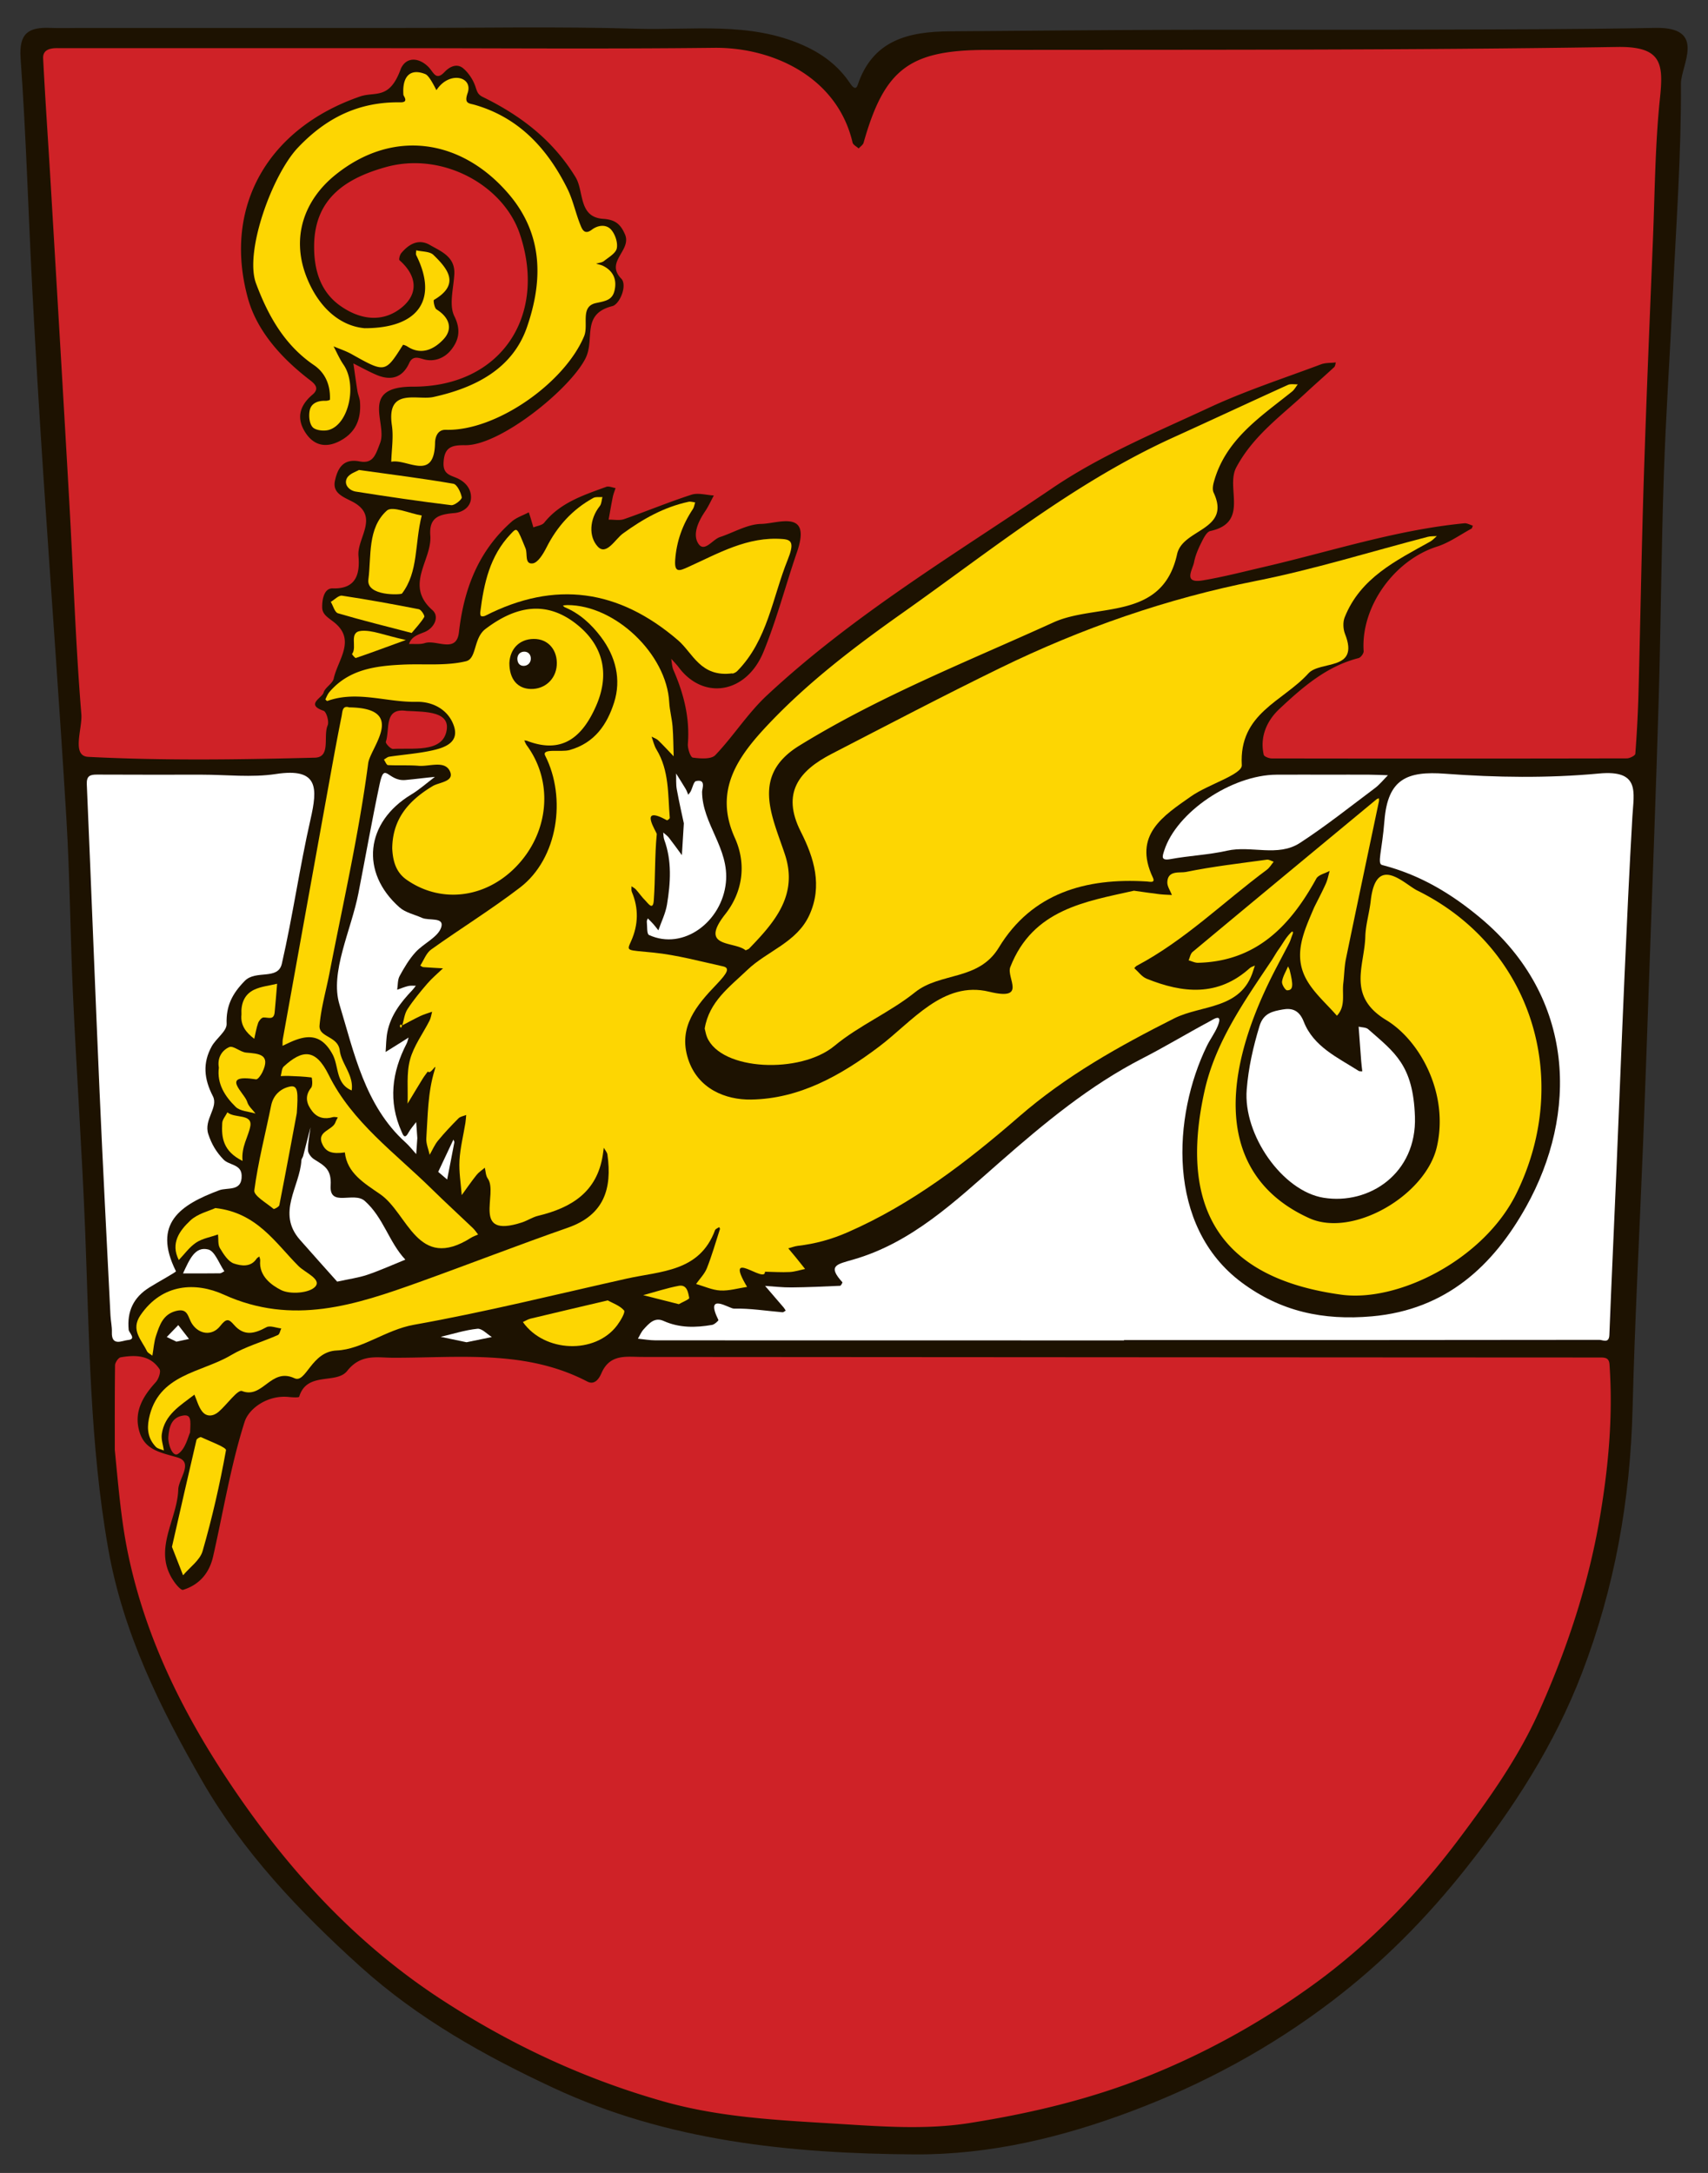 <svg version="1.2" baseProfile="tiny" xmlns="http://www.w3.org/2000/svg" width="612" height="778.451" xml:space="preserve"><rect width="100%" height="100%" fill="#333333" stroke="none"/><switch><g><path fill="#1D1201" d="M28.131 10.018c38.199-.002 76.396-.011 114.596 0 28.473.008 56.961-.567 85.409.272 19.955.589 40.436-2.628 59.662 5.928 6.812 3.031 12.546 7.287 16.743 13.547.511.761 1.996 3.02 2.774.69 5.407-16.208 18.364-19.13 33.033-19.236 26.825-.193 53.65-.454 80.478-.542 29.346-.097 58.689.041 88.033-.055 28.096-.092 56.197-.095 84.286-.629 18.646-.355 9.114 13.471 9.153 20.022.15 24.968-1.681 49.951-2.872 74.923-1.04 21.775-2.524 43.534-3.259 65.318-.895 26.549-1.046 53.123-1.818 79.677-.937 32.126-2.177 64.243-3.307 96.363-.729 20.693-1.438 41.387-2.253 62.078-1.263 32.05-3.007 64.086-3.811 96.146-.818 32.689-6.354 64.139-18.15 94.852-9.936 25.873-24.512 48.411-41.531 69.899-14.189 17.916-29.904 33.841-48.203 47.752-22.014 16.734-45.967 29.638-71.505 39.254-24.918 9.382-50.801 15.696-77.89 15.521-44.616-.293-88.573-4.768-129.487-23.86-24.671-11.514-48.403-24.758-69.047-43.375-22.035-19.871-42.233-41.271-56.904-66.839-14.835-25.854-28.132-52.623-33.46-82.735-6.68-37.749-6.783-75.824-8.281-113.88-1.106-28.118-3.056-56.203-4.358-84.313-.986-21.261-1.11-42.568-2.391-63.809-2.468-40.954-5.543-81.871-8.246-122.812-1.456-22.068-2.791-44.145-3.944-66.23-1.447-27.677-2.217-55.395-4.207-83.028-.662-9.19 3.003-11.235 10.671-10.919 3.357.137 6.724.023 10.086.02z"/><path fill="#CF2227" d="M41.133 519.406c0-7.993-.053-19.143.091-30.287.013-1.005 1.175-2.723 2.02-2.869 5.276-.916 10.551-.82 13.895 4.212.607.914-.312 3.59-1.336 4.711-4.681 5.118-7.962 10.713-5.818 17.799 1.992 6.584 7.618 7.379 13.613 9.154 5.879 1.741.392 7.563.275 11.49-.331 11.14-9.624 21.923-1.208 33.402.772 1.056 2.267 2.739 2.933 2.534 5.862-1.808 9.415-6.043 10.755-11.929 3.67-16.124 6.297-32.564 11.294-48.257 1.549-4.864 8.323-9.656 15.73-8.913 1.313.132 3.715.291 3.833-.099 2.755-9.151 13.306-4.335 17.178-9.217 4.926-6.209 10.632-4.751 16.396-4.733 23.543.067 47.495-3.031 69.655 8.525 2.94 1.533 4.514-1.719 5.063-2.987 3.051-7.038 8.974-5.829 14.585-5.825 114.5.077 229.001.154 343.502.201 1.854.001 2.967.331 3.118 2.505 1.279 18.321-.345 36.418-3.406 54.5-4.13 24.39-11.876 47.646-21.958 70.064-7.34 16.322-17.713 30.935-28.468 45.276-14.894 19.861-32.063 37.638-51.978 52.095-18.498 13.433-38.589 24.656-60.08 33.213-20.546 8.18-41.896 13.198-63.51 16.608-15.711 2.479-31.813 1.205-47.803.226-20.795-1.274-41.462-2.229-61.741-7.968-28.352-8.021-54.491-20.225-79.232-36.279-31.708-20.573-56.31-47.805-76.911-78.843-16.486-24.837-29.536-51.343-35.72-80.983-2.373-11.37-3.348-22.713-4.767-37.326zM140.183 17.258c38.577 0 77.158.314 115.729-.127 20.614-.235 44.037 10.215 49.574 33.94.193.828 1.433 1.412 2.184 2.11.606-.684 1.55-1.274 1.772-2.067 7.505-26.571 16.565-33.195 44.153-33.233 75.293-.105 150.593.139 225.868-1.056 16.061-.255 16.615 5.982 15.314 18.43-1.733 16.586-1.813 33.35-2.489 50.042-1.154 28.597-2.367 57.192-3.281 85.797-.819 25.633-1.232 51.278-1.905 76.916a442.526 442.526 0 0 1-1.144 22.028c-.049.647-1.993 1.647-3.061 1.649-42.406.085-84.813.083-127.22.018-.992-.001-2.72-.674-2.863-1.314-1.475-6.544 1.201-12.278 5.604-16.407 8.257-7.743 16.878-15.291 28.365-18.225.801-.204 1.885-1.676 1.828-2.49-1.07-15.794 10.877-32.553 26.308-37.46 4.346-1.382 8.235-4.207 12.31-6.419.28-.152.341-.708.504-1.077-1.019-.297-2.068-.937-3.05-.842-24.5 2.372-47.843 10.081-71.661 15.605-7.339 1.702-14.648 3.612-22.069 4.848-7.209 1.2-3.615-3.806-3.098-6.529.457-2.407 1.483-4.758 2.586-6.971.789-1.586 1.899-3.897 3.238-4.189 14.102-3.084 5.387-15.454 9.298-22.789 6.045-11.334 16.039-18.417 24.969-26.736 3.334-3.105 6.778-6.09 10.115-9.19.386-.358.404-1.111.593-1.681-1.79.214-3.71.081-5.349.696-13.391 5.023-27.063 9.462-39.999 15.478-19.103 8.883-38.896 17.106-56.202 28.842-34.871 23.645-71.293 45.362-102.322 74.284-6.848 6.381-11.979 14.572-18.474 21.384-1.475 1.546-5.391 1.246-8.06.888-.832-.112-1.902-3.26-1.772-4.933.729-9.324-1.476-17.982-5.164-26.412-.541-1.235-.55-2.702-.805-4.062.893 1.008 1.865 1.959 2.666 3.036 8.877 11.93 24.259 9.477 30.411-5.549 4.755-11.615 7.919-23.874 12.007-35.772 5.313-15.467-6.822-10.119-12.804-10.026-4.955.077-9.853 3.076-14.801 4.704-2.683.882-5.564 5.62-7.724 2.409-2.216-3.296-.098-7.952 2.354-11.563 1.222-1.799 2.118-3.817 3.162-5.736-2.684-.141-5.615-1.051-8.007-.281-8.14 2.624-16.055 5.936-24.138 8.75-1.671.582-3.695.149-5.556.184.491-2.712.944-5.434 1.496-8.134.22-1.08.656-2.115.994-3.17-1.121-.171-2.404-.785-3.339-.443-8.137 2.975-16.461 5.636-22.222 12.835-.78.975-2.564 1.147-3.884 1.692-.307-1.047-.604-2.096-.921-3.139-.23-.757-.484-1.505-.728-2.258-2.065 1.097-4.441 1.841-6.146 3.347-11.9 10.504-17.109 24.052-18.884 39.628-.878 7.713-8.069 2.533-12.194 3.861-1.755.565-3.794.25-5.704.334.917-2.682 3.192-3.307 5.577-4.279 3.503-1.428 5.449-5.541 2.823-7.857-10.189-8.987-.079-17.896-.757-26.709-.522-6.813 3.463-7.597 8.721-8.081 2.805-.258 5.725-2.069 5.857-5.367.125-3.1-1.746-5.542-4.656-6.963-2.428-1.186-5.352-1.324-5.18-5.6.227-5.625 2.818-6.435 7.728-6.363 12.517.184 37.542-20.025 43.125-31.089 3.515-6.965-1.693-15.875 9.65-18.742 2.575-.687 5.317-7.153 3.313-9.688-6.201-6.191 3.724-10.19 1.187-16.025-1.582-3.641-3.496-5.266-7.783-5.546-8.97-.586-6.829-9.862-9.902-14.899-8.156-13.364-19.682-22.116-33.271-28.773-1.776-.87-2.033-1.911-2.59-3.604-.804-2.448-2.419-4.947-4.378-6.614-2.218-1.887-4.822-.728-6.715 1.277-3.121 3.304-3.878.161-5.713-1.732-3.268-3.374-7.833-3.917-9.911.454-4.089 11.463-9.186 8.164-14.677 10.062-32.775 11.317-49.181 39.241-40.203 72.151 3.157 11.575 11.641 21.126 21.411 28.785 1.96 1.537 4.811 3.302 1.775 5.865-4.81 4.062-5.807 8.65-2.473 13.712 2.903 4.408 7.121 5.528 12.113 2.973 5.876-3.008 7.841-7.943 7.36-14.157-.098-1.266-.688-2.486-.895-3.753-.534-3.308-.98-6.629-1.462-9.945 2.773 1.384 5.484 2.915 8.334 4.118 5.116 2.162 9.273 1.025 11.664-4.244 1.2-2.65 3.24-1.941 4.97-1.427 4.179 1.244 7.847-.559 10.006-3.246 2.627-3.27 3.76-6.987 1.218-12.101-2.001-4.026-.31-9.959-.025-15.033.352-6.301-4.692-8.16-8.753-10.508-4.035-2.332-7.529-.333-10.258 2.922-.527.63-.939 2.281-.618 2.564 6.204 5.446 6.952 11.913.761 16.937-6.896 5.595-15.064 4.34-22.129-.726-7.315-5.245-9.351-13.388-9.233-21.672.234-16.623 11.251-23.888 25.662-27.916 20.252-5.661 42.112 6.408 48.036 23.948 9.898 29.31-6.694 54.771-38.293 54.706-19.392-.041-9.056 13.126-11.753 20.149-1.62 4.215-2.467 7.566-7.367 6.622-6.024-1.16-7.921 2.69-8.833 6.973-.928 4.354 2.943 5.74 6.13 7.378 10.143 5.212 1.736 13.008 2.299 19.497.494 5.688-.274 11.949-9.225 11.639-3.111-.108-3.842 4.018-3.768 6.897.064 2.448 2.097 3.567 4.096 5.115 8.238 6.38 1.503 13.521.04 20.275-.403 1.861-3.133 3.184-3.643 5.066-.511 1.886-6.595 4.233-.006 6.499 1.033.355 2.049 3.862 1.467 5.225-1.672 3.912 1.26 11.425-4.586 11.575-27.069.693-54.208 1.1-81.224-.295-6.071-.313-2.021-10.137-2.444-15.301-2.061-25.1-2.867-50.3-4.288-75.455-2.159-38.233-4.443-76.459-6.705-114.686-.883-14.918-1.937-29.828-2.695-44.752-.158-3.099 2.394-3.706 5.073-3.705 39.885.02 79.77.014 119.654.014z"/><path fill="#FDD602" d="M406.315 319.092c3.852.533 6.496.939 9.153 1.252 1.474.173 2.965.191 4.446.279-.583-1.516-1.693-3.047-1.651-4.546.123-4.436 4.531-3.265 6.646-3.698 9.58-1.959 19.335-3.078 29.038-4.409.763-.104 1.617.479 2.431.743-.813.971-1.472 2.149-2.461 2.882-15.511 11.504-29.358 25.263-46.619 34.395-.343.181-.579.561-.865.848 1.461 1.286 2.715 3.086 4.418 3.773 12.941 5.228 25.573 6.508 36.973-3.798.484-.437 1.211-.606 1.824-.9-.19.577-.396 1.149-.571 1.73-4.279 14.115-18.552 12.245-28.341 17.183-19.746 9.959-38.664 20.491-55.628 35.226-18.606 16.16-38.325 31.335-61.388 41.411-5.887 2.571-11.616 4.121-17.8 4.844-1.174.138-2.313.598-3.465.906.899 1.079 1.812 2.148 2.698 3.237 1.12 1.376 2.22 2.77 3.326 4.154-1.845.382-3.679.998-5.539 1.092-2.938.146-5.892-.058-8.839-.111.166 4.526-14.99-9.013-6.408 5.437-3.191.479-6.409 1.452-9.568 1.292-2.935-.148-5.807-1.51-8.706-2.336 1.32-1.881 3.055-3.598 3.877-5.675 1.808-4.569 3.16-9.32 4.67-14.008.058-.18-.176-.454-.274-.684-.51.361-1.309.618-1.488 1.104-5.538 14.947-19.45 14.616-31.641 17.341-25.38 5.674-50.649 11.98-76.23 16.533-10.106 1.799-18.59 8.832-27.691 9.215-9.156.387-10.95 11.876-15.121 9.94-8.528-3.957-11.327 7.536-18.813 4.584-1.557-.614-5.423 4.918-8.372 7.446-1.888 1.619-4.294 1.936-5.91-.146-1.315-1.693-1.872-3.979-2.765-6.002-4.969 3.853-10.724 7.133-11.69 14.171-.257 1.873.472 3.882.749 5.827-.969-.415-2.192-.587-2.864-1.288-2.699-2.815-3.283-6.14-2.507-10.015 3.228-16.125 18.724-16.476 29.426-22.836 5.189-3.085 11.215-4.751 16.794-7.213.629-.277.818-1.556 1.211-2.368-1.8-.189-4.018-1.144-5.323-.429-4.229 2.313-8.003 3.303-11.601-.854-1.85-2.138-2.722-2.433-4.929.392-2.891 3.7-7.58 3.05-10.081-.719-1.614-2.431-1.36-5.797-5.795-4.64-4.63 1.208-5.832 5.024-7.088 8.729-.784 2.313-.927 4.841-1.358 7.272-.67-.54-1.629-.943-1.963-1.645-1.924-4.04-5.928-7.545-2.311-12.837 7.827-11.45 19.845-11.932 29.853-7.389 24.72 11.226 47.254 3.698 70.139-4.521 17.762-6.379 35.352-13.235 53.167-19.454 12.968-4.526 15.887-13.985 14.171-26.168-.122-.865-.855-1.644-1.305-2.461-.114.829-.221 1.662-.346 2.491-2.009 13.352-11.235 19.003-23.175 21.879-2.026.488-3.854 1.748-5.857 2.395-18.354 5.914-8.305-10.381-12.21-15.771-.728-1.005-.717-2.545-1.048-3.839-.996.853-2.151 1.578-2.955 2.584-1.864 2.338-3.557 4.812-5.319 7.229-.304-4.144-1.027-8.311-.799-12.424.25-4.5 1.392-8.951 2.117-13.428.153-.945.192-1.91.284-2.865-.934.388-2.101.541-2.756 1.203-2.555 2.568-5.057 5.209-7.354 8.006-1.226 1.492-1.997 3.358-2.974 5.057-.429-1.98-1.334-3.993-1.203-5.938.551-8.141.486-16.25 2.958-24.341 1.05-3.439-1.316 1.804-2.425.441-.612.854-1.277 1.675-1.827 2.567-1.829 2.968-3.616 5.963-5.419 8.947.205-5.256-.46-10.743.86-15.702 1.32-4.967 4.658-9.39 7.032-14.091.481-.952.606-2.083.896-3.132-1.389.497-2.827.886-4.154 1.512-2.215 1.045-4.36 2.241-6.535 3.374.592-1.947.792-4.148 1.858-5.787 2.098-3.225 4.575-6.226 7.091-9.149 1.706-1.982 3.748-3.675 5.639-5.498-2.355-.135-4.713-.248-7.064-.429-.368-.028-.711-.371-1.066-.568 1.271-1.945 2.123-4.477 3.884-5.737 10.537-7.539 21.611-14.357 31.88-22.234 13.582-10.417 16.666-32.122 8.991-47.207-1.417-2.787 5.685-1.166 8.732-2.022 9.092-2.554 13.479-9.278 15.954-17.028 2.631-8.241.594-16.473-4.734-23.517-3.441-4.552-7.581-8.372-12.959-10.625-.256-.107-.431-.408-.643-.619.525-.051 1.052-.146 1.577-.147 17.167-.022 35.578 17.582 36.509 34.781.158 2.932.972 5.824 1.206 8.756.283 3.534.27 7.09.386 10.637-1.837-1.915-3.627-3.879-5.539-5.717-.631-.606-1.574-.888-2.374-1.317.568 1.534.906 3.207 1.742 4.577 4.63 7.599 4.08 16.18 4.781 24.521.021.271-.865.939-1.017.855-10.524-5.798-3.578 4.288-3.644 4.965-.769 7.885-.491 15.865-1.073 23.777-.279 3.792-2.093.925-2.99.052-1.249-1.215-2.238-2.693-3.409-3.997-.425-.473-1.046-.771-1.577-1.148.028.671-.133 1.423.112 2.001 2.504 5.892 2.325 11.8-.216 17.544-1.709 3.863-1.876 3.207 7.965 4.211 8.389.856 16.646 3.103 24.917 4.929 2.445.541 1.803 2.165-2.304 6.451-7.145 7.458-13.882 15.299-10.197 26.725 3.472 10.764 13.486 14.68 22.55 14.542 17.25-.263 32.058-8.528 45.902-18.978 11.877-8.964 22.934-23.67 39.429-19.654 13.808 3.36 6.055-4.967 7.56-8.823 8.086-20.743 27.021-23.465 44.309-27.365z"/><path fill="#FFF" d="M402.754 480.197c-55.949 0-111.899.007-167.849-.026-2.109-.001-4.22-.391-6.329-.599.672-1.129 1.181-2.408 2.05-3.356 1.88-2.054 3.909-4.456 7.108-3.013 5.688 2.563 11.521 2.457 17.434 1.429.863-.149 2.344-1.548 2.251-1.733-5.058-10.279 3.945-4.062 5.527-4.097 5.799-.129 11.619.817 17.437 1.309.36.029.758-.387 1.138-.595-.233-.364-.429-.762-.707-1.088-2.214-2.594-4.444-5.174-6.67-7.759 3.122.194 6.246.569 9.366.542 5.836-.052 11.672-.317 17.505-.583.31-.014.92-1.161.825-1.267-5.413-5.943-2.104-6.411 3.795-8.102 21.137-6.053 36.673-20.979 52.711-35.024 15.875-13.901 32.08-27.373 51.036-37.095 8.163-4.188 16.028-8.951 24.122-13.281 1.11-.595 4.84-3.212 2.806 1.756-1.008 2.46-2.678 4.641-3.851 7.044-12.213 25.002-14.745 64.557 12.454 84.791 13.94 10.369 29.117 13.67 46.671 12.12 26.687-2.355 43.512-18.271 55.238-39.251 18.578-33.235 17.831-74.816-16.298-103.409-10.679-8.947-21.949-15.594-35.294-19.022-1.863-.479-.053-4.825.838-15.955 1.195-14.913 8.148-17.762 21.718-16.752 18.301 1.363 36.899 1.64 55.14-.073 14.847-1.395 12.479 6.688 11.974 15.49-1.095 19.013-1.973 38.04-2.815 57.066-1.022 23.027-1.898 46.06-2.875 69.089-.84 19.823-1.774 39.642-2.553 59.467-.126 3.206-2.383 1.776-3.56 1.778-56.782.088-113.563.076-170.345.076.002.042.002.082.002.123z"/><path fill="#FDD602" d="M252.503 368.476c1.581-9.655 8.891-14.889 15.239-20.967 7.174-6.868 17.785-9.863 22.27-19.701 4.792-10.51 1.663-20.515-3.066-29.839-7.046-13.896-.659-21.862 11.018-27.889 20.096-10.372 40.127-20.886 60.451-30.794 29.2-14.235 59.607-24.833 91.63-31.177 20.738-4.109 41.03-10.474 61.532-15.791 1.04-.27 2.17-.188 3.26-.271-.793.668-1.502 1.486-2.39 1.981-12.217 6.805-25.017 12.988-30.635 27.143-.682 1.718-.563 4.197.131 5.947 5.325 13.423-8.879 9.41-13.146 14.139-9.104 10.086-24.911 14.216-23.845 32.867.19 3.32-12.125 6.91-18.133 11.132-9.938 6.985-20.969 13.818-13.72 29.158.959 2.028-1.137 1.432-2.148 1.369-21.836-1.373-41.203 4.125-53.049 23.666-7.271 11.996-20.962 8.752-30.052 16.043-8.978 7.199-20.021 11.851-28.854 19.187-12.207 10.138-40.59 8.942-45.647-3.097-.422-1.003-.582-2.114-.846-3.106z"/><path fill="#FFF" d="M72.287 277.525c8.87 0 17.905 1.083 26.574-.239 15.38-2.345 14.943 5.078 12.397 16.276-3.893 17.117-6.351 34.56-10.264 51.671-1.377 6.025-9.304 2.105-13.279 6.156-4.458 4.542-6.745 8.903-6.512 15.419.093 2.619-3.79 5.213-5.367 8.09-3.254 5.936-2.76 11.585.442 17.804 2.081 4.041-3.355 8.367-1.638 13.593 1.2 3.651 2.875 6.433 5.438 9.09 2.029 2.104 6.366 1.649 6.508 5.688.207 5.934-5.064 4.217-8.046 5.335-13.726 5.148-24.092 11.787-15.487 29.015.138.275-6.281 3.762-9.586 5.835-5.581 3.503-7.995 8.458-7.358 15.136.101 1.048 2.939 3.401-.3 3.673-1.896.158-5.914 2.435-5.719-2.801.075-1.999-.406-4.013-.506-6.024-1.325-26.729-2.738-53.454-3.906-80.189-1.604-36.673-2.985-73.357-4.571-110.031-.13-3.005 1.063-3.544 3.644-3.529 12.511.074 25.023.032 37.536.032z"/><path fill="#FDD602" d="M496.697 365.431c-14.186-8.588-7.782-19.394-7.489-29.88.12-4.283 1.456-8.517 1.936-12.807 1.907-17.091 12.027-6.019 16.713-3.709 40.825 20.123 55.676 67.251 35.563 108.377-11.655 23.831-42.459 39.179-62.777 36.41-42.614-5.81-58.598-30.043-49.03-73.042 3.884-17.457 14.223-32.074 24.039-46.733.472-.704 1.76-2.908 2.256-3.588 1.933-2.648 2.626-4.387 4.817-6.554.229-.227.849-.334.433.758-1.615 4.242.305.262-5.887 12.109-23.02 44.044-18.384 75.989 11.879 89.646 15.61 7.044 41.662-8.159 45.688-25.525 4.412-19.042-6.002-38.113-18.141-45.462zM267.179 340.459c-4.025-3.405-16.953-.718-7.292-12.981 6.049-7.679 7.782-17.657 3.424-27.295-7.74-17.118 1.229-29.305 11.974-40.677 14.443-15.286 31.185-27.984 48.289-40.067 31.438-22.209 61.453-46.654 96.871-62.74 13.697-6.221 27.325-12.595 41.027-18.806 1.007-.457 2.354-.158 3.546-.21-.68.875-1.221 1.923-2.063 2.596-11.386 9.119-23.935 17.228-28.061 32.576-.306 1.139-.503 2.619-.039 3.605 6.414 13.637-11.067 12.869-13.084 22.061-5.289 24.106-29.047 17.511-44.308 24.452-30.745 13.983-62.211 26.375-91.074 44.163-17.326 10.678-9.777 25.016-5.156 38.91 4.85 14.579-3.66 24.323-12.766 33.732-.289.298-.769.414-1.288.681zM130.653 117.579c19.812-.001 26.22-10.726 18.498-26.145-.234-.469-.017-1.166-.01-1.756 2.087.505 4.815.345 6.148 1.632 5.265 5.082 9.646 10.589.206 16.13-.299.175.152 2.923.921 3.401 4.604 2.871 6.008 6.994 2.438 10.771-3.176 3.359-7.785 5.863-12.893 2.511-.474-.311-1.501-.682-1.566-.579-6.39 10.095-6.368 10.065-18.416 3.319-2.034-1.139-4.299-1.866-6.457-2.783 1.173 2.191 2.15 4.517 3.555 6.548 4.96 7.179 1.945 21.366-5.282 23.396-1.783.5-4.77.156-5.804-1.024-1.188-1.354-1.433-4.219-.969-6.161.601-2.511 3.064-3.346 5.669-3.256.528.019 1.527-.247 1.534-.412.203-5.094-1.575-9.538-5.747-12.382-10.582-7.213-16.452-17.779-20.733-29.239-4.242-11.353 5.837-38.997 15.017-48.672 10.249-10.803 21.933-16.439 36.633-16.218 1.942.029 2.268-.71 1.329-2.28a1.237 1.237 0 0 1-.188-.524c-.432-6.384 2.37-9.534 7.882-7.297 1.61.654 3.878 5.798 3.984 5.726 4.516-6.976 13.227-4.9 11.154 1.059-1.351 3.878.488 3.621 2.565 4.221 15.855 4.583 26.016 15.694 33.127 29.929 2.046 4.097 2.965 8.743 4.688 13.021.617 1.531 1.438 3.82 4.147 1.757 2.164-1.648 5.166-2.007 6.939.06 1.417 1.651 2.394 4.583 1.982 6.628-.354 1.763-2.862 3.176-4.578 4.542-.731.582-1.87.651-2.823.953.881.281 1.824.442 2.634.862 3.639 1.888 4.864 5.039 3.938 8.848-.823 3.383-3.26 3.681-6.638 4.41-5.771 1.246-2.548 7.818-4.247 11.882-7.02 16.783-31.577 34.064-49.549 33.521-3.225-.098-3.83 3.095-3.857 4.633-.25 14.169-10.056 5.602-15.693 6.813.114-4.35.854-8.791.229-13.031-2.027-13.725 9.099-8.905 14.844-10.165 15.234-3.341 28.454-10.245 33.563-25.056 5.58-16.176 6.066-32.887-6.528-47.642-16.821-19.705-41.435-23.625-62.203-6.819-10.859 8.788-15.99 22.065-10.213 36.629 4.165 10.508 11.681 17.421 20.77 18.239zM140.544 304.017c.063-10.595 5.872-17.24 14.529-22.426 2.265-1.357 7.959-1.565 6.098-5.38-1.894-3.879-7.29-1.547-11.136-1.865-3.654-.302-7.353-.046-11.019-.252-.521-.03-.973-1.285-1.457-1.974.637-.356 1.242-.932 1.917-1.034 5.13-.771 10.344-1.135 15.395-2.251 4.431-.98 9.709-2.821 7.803-8.655-1.9-5.813-7.459-8.891-13.452-8.757-10.656.237-21.269-4.138-31.938-.302-.146.053-.721-.518-.682-.602.431-.906.813-1.884 1.454-2.634 6.935-8.115 16.49-9.328 26.271-9.79 7.578-.358 15.425.538 22.646-1.209 3.915-.947 2.597-8.237 6.978-11.56 10.982-8.332 22.006-10.391 33.031-1.397 9.379 7.65 11.517 17.874 6.541 29.105-4.781 10.795-11.92 17.283-24.676 12.366-.308-.119-.669-.099-1.005-.144.297.59.519 1.237.905 1.762 9.669 13.125 8.034 31.329-3.933 43.574-11.014 11.271-26.888 13.125-39.101 4.585-3.901-2.731-4.932-6.749-5.169-11.16z"/><path fill="#FDD602" d="M262.457 241.21c-11.456 1.551-14.178-7.261-19.501-11.834-21.321-18.317-44.107-21.509-69.056-8.798-.439.225-1.179.33-1.535.105-.286-.18-.326-.962-.266-1.451 1.28-10.214 3.406-20.082 10.877-27.914 2.346-2.458 2.179-2.565 5.336 5.152.787 1.925-.425 5.748 2.567 5.361 1.883-.244 3.793-3.443 4.933-5.7 3.848-7.618 9.292-13.618 16.745-17.733.889-.491 2.188-.239 3.296-.331-.296 1.087-.295 2.412-.938 3.223-3.782 4.759-4.005 10.998-.72 14.536 3.083 3.318 6.24-2.684 8.988-4.684 7.227-5.261 14.772-9.498 23.54-11.381.736-.158 1.57.137 2.358.222-.265.803-.365 1.714-.817 2.392-3.688 5.532-5.854 11.511-6.337 18.215-.345 4.788 1.634 3.903 4.572 2.578 10.868-4.903 21.383-11.087 34.007-10.057 3.211.262 4.132 1.486 1.702 7.513-5.441 13.495-7.18 28.731-18.016 39.754-.866.885-2.392 1.122-1.735.832z"/><path fill="#FFF" d="M506.992 400.052c.677 20.313-16.365 31.674-32.737 29.038-14.733-2.372-28.845-22.536-27.544-38.76.634-7.914 2.313-15.286 4.595-22.785 1.425-4.684 4.811-5.261 8.253-5.895 3.38-.623 5.973.216 7.595 4.362 3.507 8.965 12.138 12.827 19.682 17.629.329.21.855.11 1.29.155-.133-1.233-.296-2.464-.393-3.7-.318-4.1-.612-8.201-.916-12.302 1.159.286 2.635.212 3.43.912 9.484 8.342 16.128 12.819 16.745 31.346zM149.536 407.709c-.137 1.922-.268 3.836-.399 5.75-1.277-1.408-2.443-2.938-3.848-4.204-14.596-13.15-18.474-32.398-23.648-49.381-3.518-11.543 4.167-26.487 6.792-39.921 2.545-13.03 4.849-26.11 7.603-39.095 1.762-8.314 2.88-.863 9.214-1.427 3.497-.311 7.331-.83 10.578-1.118-2.818 2.123-5.477 4.51-8.481 6.324-16.405 9.899-18.415 27.859-4.193 40.43 2.128 1.882 5.348 2.53 8.06 3.752 2.474 1.115 8.041-.413 6.895 3.337-1.09 3.569-6.266 5.744-9.194 8.943-2.291 2.503-4.082 5.534-5.718 8.536-.758 1.391-.614 3.272-.881 4.931 1.313-.455 2.6-1.007 3.941-1.328.875-.208 1.83-.08 2.75-.102-.425.532-.813 1.1-1.28 1.591-4.123 4.323-7.733 8.981-8.927 15.004-.461 2.327-.435 4.75-.629 7.13 2.055-1.281 4.112-2.561 6.166-3.846.69-.432 1.375-.878 2.063-1.318-.23.724-.362 1.498-.707 2.163-5.299 10.262-6.643 20.75-1.793 31.569.442.985 1.044 2.93 2.405.418.755-1.393 1.867-2.592 2.818-3.877.137 1.91.277 3.821.413 5.739z"/><path fill="#FDD602" d="M470.894 325.051c1.404-2.827 2.89-5.617 4.178-8.495.644-1.437.923-3.036 1.367-4.562-1.637.903-4.035 1.389-4.797 2.774-9.302 16.912-21.472 29.631-42.365 30.148-1.118.028-2.253-.576-3.38-.886.465-1.019.658-2.363 1.434-3.009 21.926-18.267 43.907-36.464 65.889-54.663.233-.194.568-.264.856-.392.011.359.092.734.02 1.077-3.947 18.811-7.944 37.613-11.824 56.438-.591 2.864-.597 5.846-.951 8.763-.478 3.933.927 8.244-2.292 11.637-3.625-4.18-7.994-7.929-10.717-12.631-5.272-9.097-1.033-17.651 2.582-26.199zM125.111 253.413c20.98.247 7.548 14.457 6.821 20-3.312 25.28-9.03 50.246-13.899 75.321-1.207 6.213-3.013 12.37-3.533 18.636-.36 4.328 6.597 3.708 7.241 8.953.587 4.784 5.071 8.815 4.276 14.318-5.799-2.377-4.537-8.653-6.862-12.935-4.159-7.664-9.452-7.052-15.827-4.029-.697.331-1.397.656-2.097.984.033-.821-.029-1.661.114-2.462a98816.028 98816.028 0 0 1 17.146-94.937c1.253-6.916 2.523-13.829 3.92-20.717.309-1.531.197-3.941 2.7-3.132z"/><path fill="#FFF" d="M475.868 277.521c4.944-.001 9.89-.022 14.832.008 2.207.013 4.412.127 6.618.195-1.555 1.558-2.949 3.331-4.691 4.637-8.866 6.643-17.558 13.575-26.829 19.606-7.956 5.175-17.471.827-26.149 2.796-6.622 1.501-13.515 1.766-20.209 3.003-3.609.667-2.936-.997-2.29-3.028 4.375-13.757 24.142-27.125 40.249-27.21 6.157-.033 12.314-.006 18.469-.007z"/><path fill="#FDD602" d="M123.571 412.849c-4.535.655-6.627-.164-7.909-2.625-2.611-5.009 3.52-5.188 4.545-8.197.206-.604.551-1.16.833-1.739-.586-.038-1.223-.24-1.75-.085-2.916.861-5.535.291-7.377-2.061-2.044-2.608-2.905-5.416-.4-8.511.639-.789.28-3.608.133-3.627-2.71-.358-5.457-.449-8.197-.556-.953-.037-1.911.033-2.867.055.345-1.166.324-2.732 1.094-3.437 6.587-6.032 11.356-6.597 16.084 2.981 8.36 16.938 23.813 27.988 36.947 40.907 4.833 4.755 9.847 9.326 14.749 14.012.703.672 1.237 1.52 1.852 2.284-.868.398-1.795.703-2.595 1.21-19.17 12.121-22.472-8.734-32.472-15.632-5.76-3.973-11.9-7.6-12.67-14.979z"/><path fill="#FFF" d="M120.814 459.141c-4.14-4.647-8.776-9.796-13.349-15.001-8.46-9.631-.004-18.991.53-28.479.028-.515.486-.99.625-1.517.901-3.432 1.77-6.871 2.647-10.309-.346 2.742-.946 5.488-.916 8.227.012 1.111 1.158 2.582 2.199 3.244 3.496 2.223 6.307 3.455 5.926 9.381-.512 7.975 8.287 2.063 12.207 5.527 6.726 5.941 8.666 14.79 14.561 21.043-4.527 1.831-8.989 3.854-13.604 5.426-3.121 1.064-6.459 1.495-10.826 2.458zM245.028 294.958c-.51-2.411-1.623-7.254-2.519-12.138-.342-1.861-.184-3.813-.254-5.724 1.136 1.823 2.297 3.63 3.395 5.475.397.667.645 1.424.959 2.141.301-.409.66-.788.89-1.233.648-1.258 1.039-3.467 1.896-3.658 3.712-.825 2.161 2.78 2.168 3.836.073 11.543 9.783 20.222 8.536 32.503-1.427 14.054-15.253 24.448-27.558 18.794-.823-.378-.597-3.112-.781-4.758-.042-.376.229-.788.354-1.184.669.68 1.365 1.334 1.997 2.047.632.712 1.196 1.482 1.79 2.226 1.063-3.08 2.579-6.086 3.098-9.255 1.27-7.768 1.806-15.593-.999-23.236-.29-.788-.243-1.7-.354-2.555.693.625 1.492 1.168 2.059 1.892 1.593 2.038 3.089 4.149 4.624 6.232.178-2.922.358-5.843.699-11.405z"/><path fill="#FDD602" d="M77.175 432.778c14.901 1.669 21.462 12.442 29.757 20.759 2.382 2.387 8.293 4.686 6.092 7.32-2.007 2.4-9.033 2.961-12.307 1.298-3.32-1.687-8.009-4.94-7.49-10.563.043-.471-.201-.969-.312-1.454-.333.262-.763.456-.984.79-2.113 3.186-5.61 2.543-8.067 1.74-2.094-.684-3.766-3.378-5.061-5.522-.782-1.296-.489-3.239-.679-4.893-2.64.925-5.572 1.403-7.837 2.896-2.402 1.582-4.171 4.126-6.217 6.25-3.069-5.995.285-10.553 4.131-14.157 2.625-2.464 6.692-3.388 8.974-4.464zM61.614 554.153c3.119-13.693 5.905-26.002 8.784-38.288.108-.464 1.325-1.16 1.671-.997 3.159 1.486 9.092 3.652 8.908 4.665-2.192 12.16-4.952 24.254-8.381 36.13-.95 3.292-4.592 5.807-6.999 8.678-1.475-3.776-2.951-7.551-3.983-10.188zM151.115 184.674c-2.587 10.164-1.12 20.136-7.085 27.97-.342.45-12.829 1.047-12.029-5.063 1.083-8.287-.385-18.376 6.609-24.664 1.986-1.785 8.099 1.024 12.505 1.757zM106.348 398.776c-1.463 7.813-3.792 20.399-6.254 32.96-.117.595-1.875 1.519-2.073 1.351-2.511-2.126-7.15-4.724-6.899-6.629 1.344-10.221 3.978-20.268 6.028-30.4.788-3.891 3.552-6.178 6.812-6.82 2.912-.574 2.857 2.402 2.386 9.538zM217.737 465.861c1.742.974 4.35 1.83 5.877 3.609.539.628-1.287 3.729-2.504 5.347-7.842 10.431-26.024 9.733-33.752-1.204.909-.414 1.779-.987 2.732-1.218 8.951-2.15 17.916-4.243 27.647-6.534zM128.627 168.368c12.293 1.718 23.093 3.07 33.805 4.928 1.328.23 2.684 3.062 3.023 4.875.136.726-2.564 2.954-3.768 2.808-11.428-1.392-22.824-3.064-34.195-4.866-2.381-.377-4.357-2.503-3.203-4.776.852-1.678 3.503-2.441 4.338-2.969zM147.507 226.761c-9.213-2.408-17.875-4.538-26.42-7.063-1.155-.341-1.72-2.675-2.559-4.085 1.348-.782 2.818-2.395 4.021-2.214 9.217 1.385 18.395 3.054 27.541 4.854.844.166 2.188 2.334 1.932 2.766-1.18 1.996-2.843 3.708-4.515 5.742z"/><path fill="#CF2227" d="M145.675 254.677c6.937.34 16.104.104 14.225 7.619-1.837 7.354-12.063 5.604-19.092 6.003-.85.048-2.74-2-2.558-2.538 1.539-4.549-.829-12.331 7.425-11.084z"/><path fill="#FDD602" d="M78.421 382.478c-.646-3.505 1.126-6.239 3.738-7.363 1.444-.622 3.941 1.792 6.037 1.97 4.609.393 8.891.602 5.808 7.051-.485 1.015-1.628 2.627-2.246 2.532-13.258-2.055-4.068 4.877-3.158 8.132.428 1.53 1.934 2.758 2.949 4.123-2.413-.75-5.497-.814-7.104-2.389-3.83-3.751-6.779-8.292-6.024-14.056zM86.519 363.419c-.225-3.834 1.016-7.161 4.488-8.831 2.525-1.214 5.508-1.477 8.287-2.165-.291 3.422-.541 6.848-.884 10.264-.294 2.923-2.354 1.724-4.024 1.823-.691.041-1.615 1.174-1.903 1.997-.637 1.816-.937 3.75-1.374 5.637-2.895-2.195-5.017-4.795-4.59-8.725zM86.911 415.896c-7.048-3.494-7.587-8.42-7.284-13.564.077-1.314 1.211-2.568 1.859-3.854 2.536 2.275 9.037.385 8.195 5.021-.658 3.624-3.286 7.336-2.77 12.397zM145.42 229.275c-8.596 3.136-13.236 4.863-17.925 6.449-.273.092-1.419-1.34-1.348-1.433 1.963-2.528-1.371-7.905 3.337-8.29 3.923-.319 8.023 1.529 15.936 3.274z"/><path fill="#FFF" d="M65.574 456.191c2.396-5.146 4.312-9.729 9.016-8.58 2.424.591 3.897 5.079 5.802 7.806-.539.259-1.074.732-1.616.74-4.144.063-8.289.034-13.202.034z"/><path fill="#CF2227" d="M68.101 513.201c-.667 1.317-1.607 5.946-4.371 7.688-1.884 1.189-3.623-3.556-3.403-6.174.271-3.266.968-6.922 5.257-7.604 2.945-.468 2.768 1.666 2.517 6.09z"/><path fill="#FDD602" d="m243.232 467.214-12.766-3.229c4.223-1.14 8.402-2.514 12.687-3.34 3.032-.586 3.417 2.36 3.803 4.329.095.488-2.429 1.489-3.724 2.24z"/><path fill="#FFF" d="M167.168 480.854c-3.146-.658-6.207-1.301-9.268-1.94 4.384-1.031 8.728-2.434 13.168-2.897 1.604-.169 3.441 1.912 5.172 2.967-2.976.612-5.954 1.226-9.072 1.87zM157.015 419.817l5.442-11.553c.12.336.394.702.336 1.006-.832 4.434-1.707 8.857-2.572 13.284l-3.206-2.737zM63.212 480.643c-.926-.445-2.192-1.055-3.458-1.662l4.12-4.276c1.28 1.654 2.563 3.308 3.844 4.962-1.292.278-2.584.559-4.506.976z"/><path fill="#FDD602" d="M462.071 347.372c1.38 5.55 1.37 7.387-.876 7.402-.649.004-1.977-2.133-1.83-3.115.282-1.884 1.396-3.643 2.165-5.454l.541 1.167zM143.653 368.22c-.171-.282-.392-.483-.38-.669.015-.205.241-.396.375-.593.139.168.389.338.386.502-.006.221-.207.437-.381.76z"/><path fill="#1D1201" d="M182.514 237.512c.238-4.967 3.493-8.555 8.688-8.62 5.474-.069 8.65 4.301 8.293 9.439-.35 5.019-4.287 8.614-9.325 8.491-4.7-.113-7.665-3.47-7.656-9.31z"/><path fill="#FFF" d="M185.375 235.901c.068-1.41.992-2.429 2.467-2.447 1.554-.02 2.457 1.221 2.354 2.68-.099 1.425-1.217 2.446-2.647 2.411-1.335-.032-2.177-.985-2.174-2.644z"/></g></switch></svg>